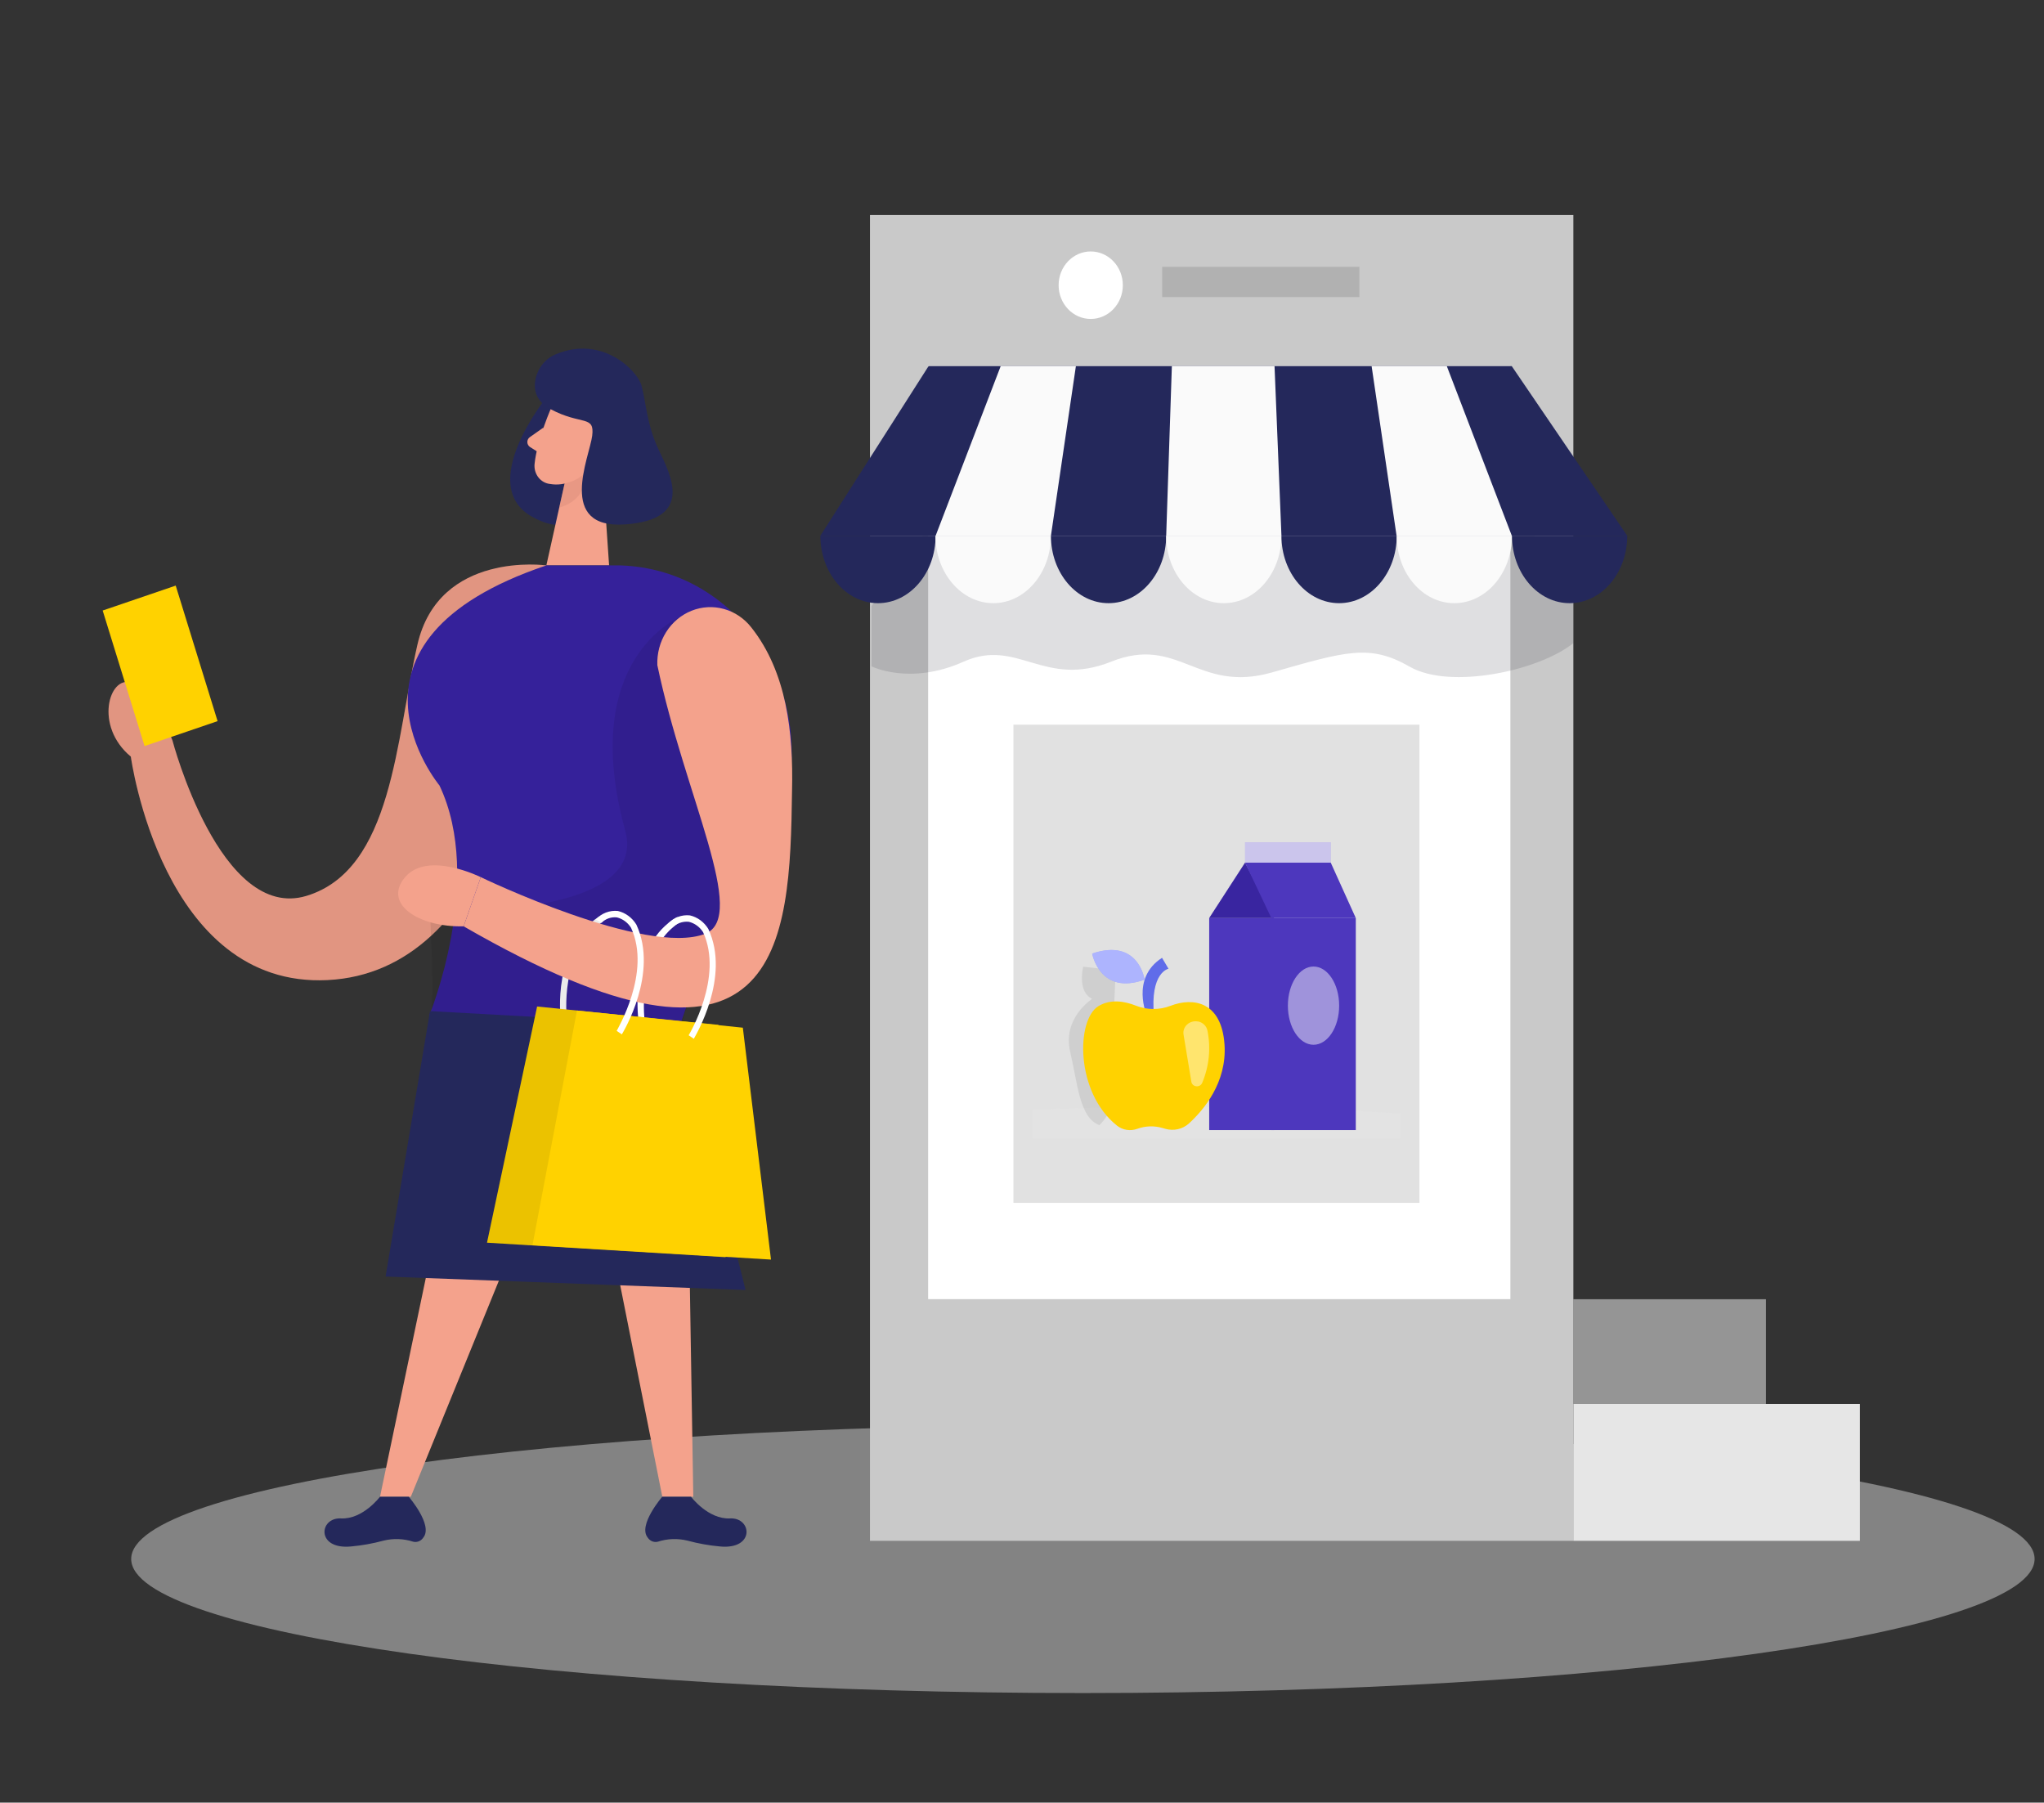 <svg width="100%" height="100%" viewBox="0 0 220 194" fill="none" xmlns="http://www.w3.org/2000/svg">
<rect x="0" y="0" width="220" height="194" fill="#333333" stroke="none"/>
<path d="M58.805 60.85C58.805 60.85 47.25 59.232 44.928 69.382C42.606 79.532 42.275 93.599 32.988 96.415C23.701 99.231 18.56 79.685 18.56 79.685C18.56 79.685 16.404 74.206 14.082 73.46C11.761 72.714 10.102 78.117 14.082 81.428C14.082 81.428 17.432 106.349 35.243 105.477C53.054 104.606 58.805 78.932 58.805 60.85Z" fill="#F4A28C"/>
<path opacity="0.08" d="M58.805 60.85C58.805 60.85 47.25 59.232 44.928 69.382C42.606 79.532 42.275 93.599 32.988 96.415C23.701 99.231 18.56 79.685 18.56 79.685C18.56 79.685 16.404 74.206 14.082 73.46C11.761 72.714 10.102 78.117 14.082 81.428C14.082 81.428 17.432 106.349 35.243 105.477C53.054 104.606 58.805 78.932 58.805 60.85Z" fill="black"/>
<path opacity="0.45" d="M116.555 182.207C173.127 182.207 218.988 175.746 218.988 167.777C218.988 159.807 173.127 153.347 116.555 153.347C59.982 153.347 14.121 159.807 14.121 167.777C14.121 175.746 59.982 182.207 116.555 182.207Z" fill="#E6E6E6"/>
<path d="M169.344 23.137H93.637V165.825H169.344V23.137Z" fill="#C9C9C9"/>
<path d="M162.565 39.4H99.898V139.816H162.565V39.4Z" fill="white"/>
<path opacity="0.12" d="M146.313 28.714H125.086V31.969H146.313V28.714Z" fill="black"/>
<path d="M117.397 34.325C119.306 34.325 120.853 32.699 120.853 30.693C120.853 28.688 119.306 27.061 117.397 27.061C115.489 27.061 113.941 28.688 113.941 30.693C113.941 32.699 115.489 34.325 117.397 34.325Z" fill="white"/>
<path d="M58.806 42.781C58.806 42.781 51.184 52.213 57.273 55.614C66.209 60.606 67.296 43.353 67.296 43.353L58.806 42.781Z" fill="#24285B"/>
<path d="M59.402 43.715C59.402 43.715 57.81 47.263 57.538 49.926C57.512 50.184 57.534 50.445 57.604 50.694C57.675 50.943 57.791 51.175 57.947 51.376C58.103 51.577 58.296 51.743 58.514 51.865C58.732 51.987 58.971 52.063 59.216 52.087C60.002 52.221 60.808 52.114 61.538 51.779C62.267 51.444 62.889 50.895 63.329 50.198L65.505 47.41C65.884 46.8 66.073 46.081 66.047 45.353C66.021 44.625 65.78 43.924 65.359 43.346C63.913 41.073 60.264 41.505 59.402 43.715Z" fill="#F4A28C"/>
<path d="M64.682 48.037L65.558 60.85H58.805L60.828 51.767L64.682 48.037Z" fill="#F4A28C"/>
<path d="M58.508 46.002L57.035 47.04C56.95 47.097 56.88 47.175 56.832 47.268C56.783 47.36 56.758 47.464 56.758 47.57C56.758 47.676 56.783 47.78 56.832 47.872C56.88 47.965 56.95 48.043 57.035 48.1L58.276 48.887L58.508 46.002Z" fill="#F4A28C"/>
<path opacity="0.31" d="M60.775 52.025C61.589 51.871 62.348 51.488 62.971 50.916C62.971 50.916 63.409 53.705 60.191 54.625L60.775 52.025Z" fill="#CE8172"/>
<path d="M62.48 47.884C62.48 47.884 63.005 46.489 63.98 46.977C64.955 47.465 64.205 49.515 62.766 49.173L62.48 47.884Z" fill="#F4A28C"/>
<path d="M46.614 133.801L40.902 161.078H44.219L55.337 133.801H46.614Z" fill="#F4A28C"/>
<path d="M65.195 130.489L71.285 161.078H74.621L74.117 130.273L65.195 130.489Z" fill="#F4A28C"/>
<path d="M40.902 161.078C40.902 161.078 39.058 163.531 36.696 163.413C34.335 163.294 33.997 166.794 37.784 166.431C38.964 166.324 40.133 166.115 41.28 165.804C42.339 165.543 43.445 165.584 44.484 165.922C44.687 165.97 44.898 165.952 45.091 165.871C45.284 165.79 45.449 165.65 45.565 165.469C46.64 164.138 43.993 161.078 43.993 161.078H40.902Z" fill="#24285B"/>
<path d="M74.373 161.078C74.373 161.078 76.217 163.531 78.579 163.413C80.94 163.294 81.285 166.794 77.491 166.431C76.311 166.324 75.142 166.115 73.995 165.804C72.936 165.543 71.83 165.584 70.791 165.922C70.588 165.97 70.377 165.952 70.184 165.871C69.991 165.79 69.826 165.65 69.71 165.469C68.635 164.138 71.282 161.078 71.282 161.078H74.373Z" fill="#24285B"/>
<path opacity="0.12" d="M152.781 77.99H109.078V129.451H152.781V77.99Z" fill="black"/>
<path opacity="0.15" d="M93.805 65.213V71.71C93.805 71.71 97.931 73.802 103.722 71.208C109.513 68.615 112.345 74.108 119.602 71.208C126.859 68.308 128.889 74.645 136.882 72.373C144.876 70.1 147.41 69.27 151.748 71.759C156.086 74.248 165.678 72.184 169.346 69.208V60.843L158.733 52.819H102.853L93.805 65.213Z" fill="#2C2C3A"/>
<path d="M99.945 39.4L88.297 57.657H175.142L162.711 39.4H99.945Z" fill="#24285B"/>
<path d="M94.499 64.914C97.929 64.914 100.701 61.665 100.701 57.657H88.297C88.297 61.665 91.076 64.914 94.499 64.914Z" fill="#24285B"/>
<path d="M106.91 64.914C110.333 64.914 113.112 61.665 113.112 57.657H100.688C100.688 61.665 103.48 64.914 106.91 64.914Z" fill="#FAFAFA"/>
<path d="M119.316 64.914C122.738 64.914 125.518 61.665 125.518 57.657H113.113C113.113 61.665 115.886 64.914 119.316 64.914Z" fill="#24285B"/>
<path d="M131.722 64.914C135.151 64.914 137.924 61.665 137.924 57.657H125.52C125.52 61.665 128.299 64.914 131.722 64.914Z" fill="#FAFAFA"/>
<path d="M144.131 64.914C147.554 64.914 150.333 61.665 150.333 57.657H137.922C137.922 61.665 140.701 64.914 144.131 64.914Z" fill="#24285B"/>
<path d="M156.534 64.914C159.957 64.914 162.737 61.665 162.737 57.657H150.332C150.332 61.665 153.092 64.914 156.534 64.914Z" fill="#FAFAFA"/>
<path d="M168.941 64.914C172.37 64.914 175.143 61.665 175.143 57.657H162.738C162.738 61.665 165.518 64.914 168.941 64.914Z" fill="#24285B"/>
<path d="M100.703 57.657L107.708 39.4H115.801L113.114 57.657H100.703Z" fill="#FAFAFA"/>
<path d="M162.72 57.657L155.722 39.4H147.629L150.315 57.657H162.72Z" fill="#FAFAFA"/>
<path d="M125.52 57.657L126.13 39.4H137.181L137.924 57.657H125.52Z" fill="#FAFAFA"/>
<path d="M59.847 38.117C59.303 38.336 58.817 38.691 58.434 39.151C58.05 39.612 57.779 40.164 57.644 40.76C57.419 41.84 57.605 43.151 59.263 44.036C62.58 45.806 64.019 44.635 63.74 46.894C63.462 49.153 59.867 56.96 67.276 56.437C74.686 55.914 72.251 51.237 70.924 48.462C69.598 45.688 69.545 43.311 69.047 41.492C68.59 39.853 64.808 36.054 59.847 38.117Z" fill="#24285B"/>
<path d="M58.807 60.85H65.533C65.533 60.85 65.997 60.85 66.793 60.85C81.52 61.344 90.077 78.535 82.256 91.661C77.904 98.96 72.71 108.796 72.365 114.665L46.201 109.298C46.201 109.298 52.164 94.76 47.301 84.533C47.328 84.547 34.356 69.068 58.807 60.85Z" fill="#35219A"/>
<path d="M60.352 109.702C60.312 109.388 59.456 101.86 64.504 98.625L64.849 99.218C60.166 102.222 61.002 109.542 61.009 109.618L60.352 109.702Z" fill="white"/>
<path opacity="0.08" d="M73.201 66.406C73.201 66.406 62.183 70.818 67.298 89.41C69.951 99.092 46.27 98.04 46.27 98.04C46.27 98.04 46.701 105.471 46.455 108.852L58.515 109.549L73.201 110.552L73.918 108.378L78.382 99.545L78.8 88.043L75.317 81.637L73.201 66.406Z" fill="black"/>
<path d="M68.709 109.702C68.669 109.388 67.727 101.623 72.895 98.688L73.2 99.218C68.523 102.222 69.352 109.542 69.366 109.618L68.709 109.702Z" fill="white"/>
<path d="M46.283 108.814L73.088 110.299L80.246 138.831L41.5 137.381L46.283 108.814Z" fill="#24285B"/>
<path d="M70.751 71.585C70.703 70.328 71.031 69.086 71.691 68.036C72.35 66.986 73.307 66.18 74.426 65.732C75.545 65.284 76.769 65.217 77.926 65.541C79.084 65.864 80.115 66.562 80.874 67.535C84.672 72.338 85.399 78.841 85.249 85.084C85.03 101.814 84.171 119.44 49.902 99.692L51.746 94.401C51.746 94.401 69.544 102.975 75.899 100.493C80.569 98.66 73.699 85.634 70.751 71.585Z" fill="#F4A28C"/>
<path d="M51.748 94.401C51.748 94.401 46.03 91.543 43.602 94.401C41.174 97.259 45.035 99.803 49.904 99.692L51.748 94.401Z" fill="#F4A28C"/>
<path d="M57.811 108.322L77.32 110.295L78.096 135.299L52.418 133.738L57.811 108.322Z" fill="#FFD200"/>
<path opacity="0.08" d="M57.811 108.322L77.32 110.295L78.096 135.299L52.418 133.738L57.811 108.322Z" fill="black"/>
<path d="M62.102 108.754L79.953 110.601L82.984 135.557L57.312 134.003L62.102 108.754Z" fill="#FFD200"/>
<path d="M18.912 63.023L11.051 65.705L15.558 80.291L23.419 77.609L18.912 63.023Z" fill="#FFD200"/>
<path d="M66.931 111.319L66.374 110.943C66.374 110.88 70.155 104.669 67.919 99.845C67.566 99.284 67.023 98.885 66.4 98.73C66.1 98.696 65.797 98.73 65.511 98.829C65.225 98.929 64.963 99.093 64.742 99.308L64.125 98.953C64.431 98.622 64.804 98.368 65.216 98.21C65.629 98.052 66.07 97.993 66.506 98.04C67.329 98.234 68.044 98.763 68.496 99.51C70.911 104.718 67.09 111.054 66.931 111.319Z" fill="white"/>
<path d="M74.678 111.793L74.121 111.417C74.161 111.354 77.902 105.143 75.673 100.319C75.317 99.759 74.772 99.36 74.147 99.204C73.806 99.167 73.461 99.211 73.138 99.332C72.814 99.452 72.52 99.647 72.277 99.901L71.879 99.42C72.184 99.09 72.556 98.837 72.967 98.68C73.379 98.524 73.818 98.466 74.254 98.514C74.662 98.608 75.048 98.786 75.39 99.038C75.731 99.291 76.022 99.613 76.244 99.984C78.665 105.178 74.817 111.521 74.678 111.793Z" fill="white"/>
<path opacity="0.55" d="M190.073 139.823H169.344V151.095H190.073V139.823Z" fill="#E6E6E6"/>
<path d="M200.189 151.095H169.344V165.825H200.189V151.095Z" fill="#E6E6E6"/>
<g clip-path="url(#clip0_403_4172)">
<path opacity="0.45" d="M126.626 124.011C145.639 124.011 161.053 122.921 161.053 121.576C161.053 120.231 145.639 119.141 126.626 119.141C107.613 119.141 92.199 120.231 92.199 121.576C92.199 122.921 107.613 124.011 126.626 124.011Z" fill="#E6E6E6"/>
<path d="M145.927 98.801H136.836V121.619H145.927V98.801Z" fill="#4D37BD"/>
<path d="M137.127 98.801H130.148V121.619H137.127V98.801Z" fill="#4D37BD"/>
<path d="M123.471 109.378C123.471 109.378 121.634 105.291 125.071 103.083L125.767 104.256C125.767 104.256 123.748 104.632 124.212 109.378H123.471Z" fill="#6875FD"/>
<path opacity="0.08" d="M123.471 109.378C123.471 109.378 121.634 105.291 125.071 103.083L125.767 104.256C125.767 104.256 123.748 104.632 124.212 109.378H123.471Z" fill="black"/>
<path opacity="0.08" d="M118.212 104.216L116.585 104.032C116.585 104.032 115.9 106.701 117.551 107.499C117.551 107.499 114.337 109.542 115.18 113.171C116.023 116.799 116.183 120.266 118.337 121.094C118.637 120.787 118.905 120.454 119.137 120.099C119.593 119.431 119.937 107.776 119.937 107.776L120.089 104.398L118.212 104.216Z" fill="black"/>
<path d="M122.413 121.482C123.273 121.168 124.22 121.136 125.101 121.391L125.418 121.482C125.858 121.61 126.325 121.625 126.772 121.525C127.22 121.425 127.631 121.213 127.962 120.912C129.536 119.479 132.072 116.506 131.797 112.416C131.485 107.786 128.432 107.299 125.981 108.248C124.79 108.709 123.454 108.703 122.266 108.233C121.085 107.764 119.552 107.476 118.226 108.281C115.826 109.737 115.714 117.559 120.234 121.149C120.533 121.383 120.893 121.538 121.276 121.596C121.659 121.655 122.052 121.616 122.413 121.482Z" fill="#FFD200"/>
<path opacity="0.43" d="M129.962 110.923C130.342 112.814 130.142 114.769 129.386 116.557C129.335 116.672 129.246 116.769 129.132 116.832C129.018 116.895 128.886 116.921 128.755 116.906C128.624 116.892 128.501 116.837 128.406 116.75C128.311 116.663 128.249 116.549 128.229 116.426L127.389 111.349C127.355 111.155 127.37 110.955 127.434 110.768C127.498 110.58 127.609 110.41 127.756 110.271C127.904 110.132 128.085 110.028 128.283 109.969C128.482 109.909 128.693 109.895 128.898 109.929H128.951C129.205 109.981 129.436 110.103 129.616 110.28C129.796 110.457 129.917 110.681 129.962 110.923Z" fill="white"/>
<path d="M123.193 105.43C123.193 105.43 122.564 100.916 117.551 102.624C117.551 102.624 118.367 107.176 123.193 105.43Z" fill="#6875FD"/>
<path opacity="0.46" d="M123.193 105.43C123.193 105.43 122.564 100.916 117.551 102.624C117.551 102.624 118.367 107.176 123.193 105.43Z" fill="white"/>
<path d="M130.148 98.801L134.007 92.842L137.124 98.801H130.148Z" fill="#35219A"/>
<path d="M134.008 92.842H143.232L145.928 98.801H136.837L134.008 92.842Z" fill="#4D37BD"/>
<path d="M143.232 90.646H134.008V92.841H143.232V90.646Z" fill="#9F93DB"/>
<path opacity="0.46" d="M143.232 90.646H134.008V92.841H143.232V90.646Z" fill="white"/>
<path opacity="0.2" d="M130.148 98.801L134.007 92.842L137.124 98.801H130.148Z" fill="#4D37BD"/>
<path opacity="0.46" d="M141.377 112.439C142.901 112.439 144.137 110.554 144.137 108.228C144.137 105.902 142.901 104.017 141.377 104.017C139.853 104.017 138.617 105.902 138.617 108.228C138.617 110.554 139.853 112.439 141.377 112.439Z" fill="white"/>
</g>
<defs>
<clipPath id="clip0_403_4172">
<rect width="39.6" height="35.222" fill="white" transform="translate(111.102 87.285)"/>
</clipPath>
</defs>
</svg>
